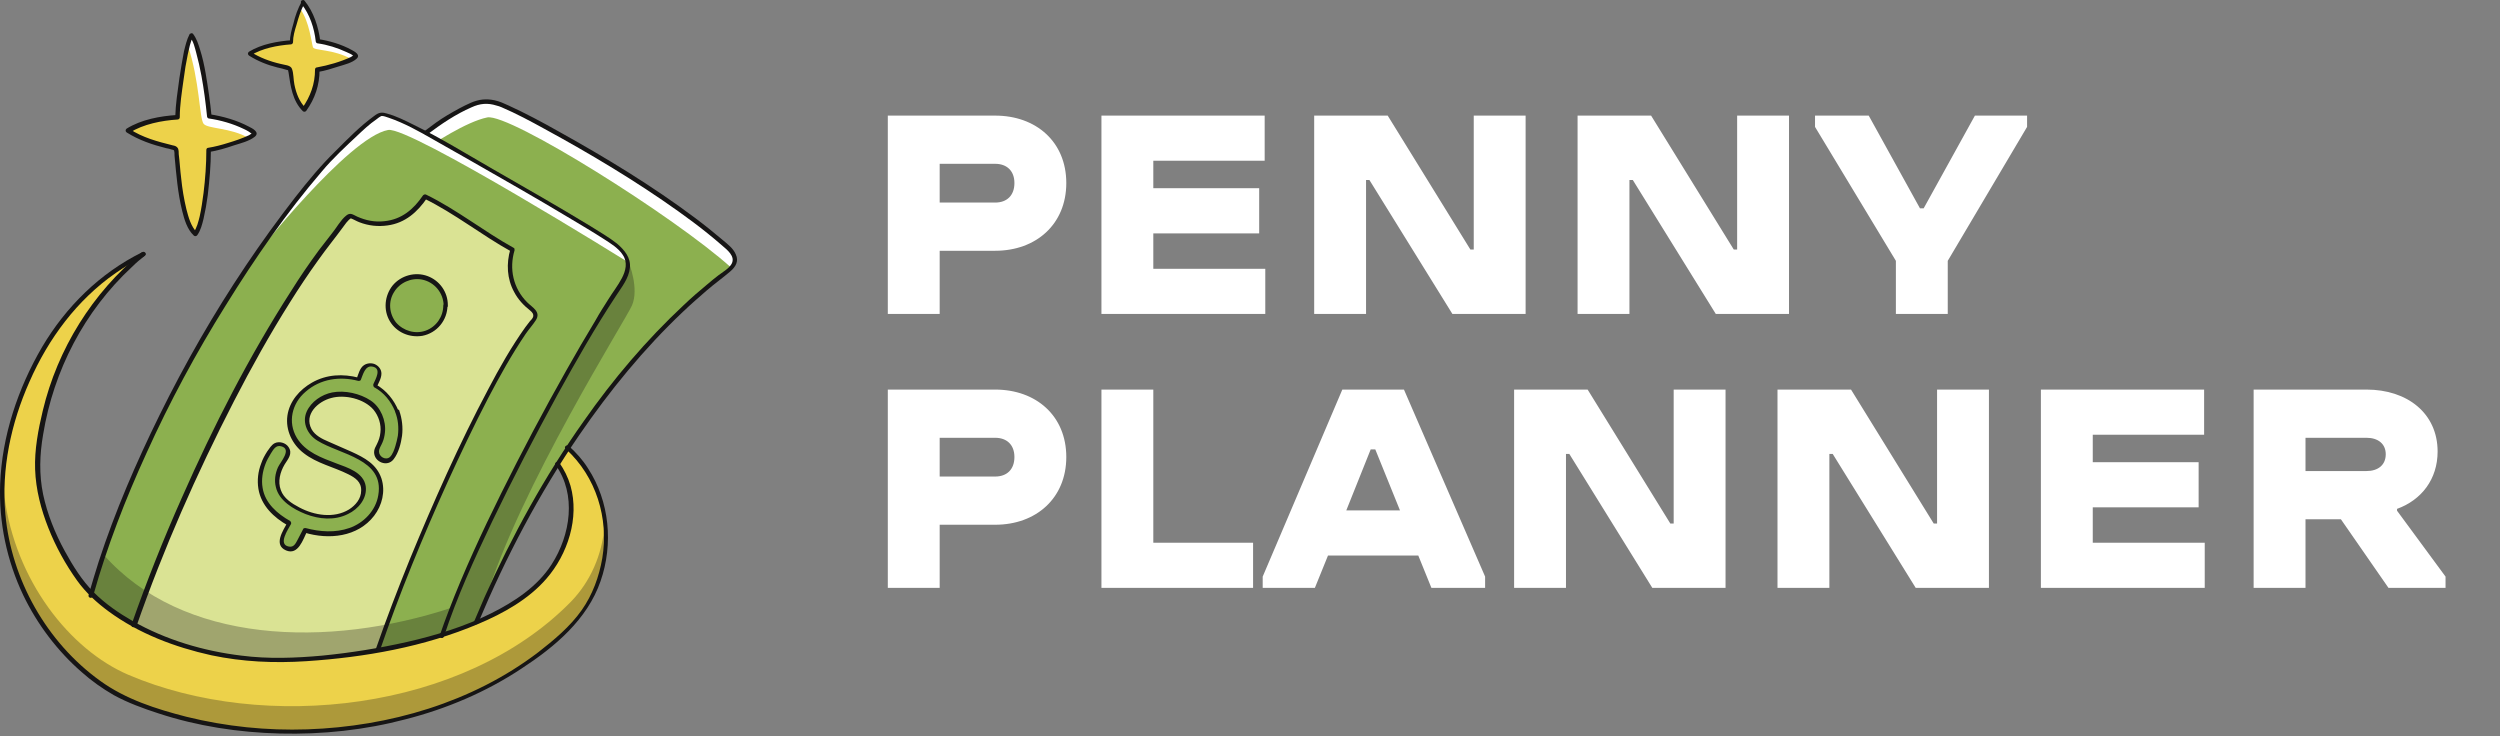 <svg width="438" height="129" viewBox="0 0 438 129" fill="none" xmlns="http://www.w3.org/2000/svg">
<rect x="0" y="0" width="438" height="129" fill="#808080" stroke="none"/>
<path d="M127.197 43.163C116.114 33.061 90.093 18.795 86.909 18.06C86.113 17.876 85.317 17.693 84.521 17.815C83.786 17.876 83.113 18.182 82.439 18.488C79.5 19.836 77.235 21.305 74.663 23.264L69.826 113.33C74.418 112.351 79.072 111.004 83.296 109.228L83.419 109.044C87.827 98.513 92.664 89.329 97.685 81.369C97.868 81.124 97.991 80.88 98.175 80.635C98.236 80.512 98.358 80.39 98.419 80.206C98.787 79.655 99.154 79.043 99.522 78.492C109.134 63.858 119.115 53.817 127.197 47.694C127.87 47.204 128.605 46.592 128.727 45.735C128.85 44.694 127.993 43.837 127.258 43.163H127.197Z" fill="#8CB04F"/>
<path d="M127.198 43.163C116.115 33.061 90.094 18.795 86.91 18.06C86.114 17.876 85.318 17.693 84.522 17.815C83.787 17.876 83.114 18.182 82.44 18.488C79.501 19.836 77.236 21.305 74.664 23.264L74.481 26.142C75.705 25.285 81.705 21.305 85.379 20.57C89.298 19.836 118.197 37.959 128.116 46.898C128.422 46.592 128.606 46.225 128.667 45.796C128.789 44.755 127.932 43.898 127.198 43.225V43.163Z" fill="white"/>
<g style="mix-blend-mode:color-burn" opacity="0.3">
<path d="M100.073 47.755L74.663 73.349L70.928 93.309L69.826 113.269C74.418 112.289 79.072 110.942 83.296 109.167L83.419 108.983C83.97 107.697 84.521 106.412 85.072 105.126C90.95 85.594 109.563 56.144 110.726 53.511C112.012 50.511 110.175 46.041 110.175 46.041L100.134 47.755H100.073Z" fill="#161515"/>
</g>
<path d="M109.931 45.184C109.625 44.326 108.89 43.653 108.156 42.979C105.706 40.775 81.277 26.999 75.276 23.57C73.807 22.713 68.541 19.958 66.888 19.896C65.847 19.896 58.01 27.489 56.051 29.754C38.05 51.061 22.375 81.124 16.008 104.085C22.743 110.82 35.784 115.657 48.336 115.657C55.071 115.657 66.888 114.493 77.481 111.187C83.113 94.105 100.747 61.531 108.523 50.143C109.564 48.612 110.605 46.776 109.931 45.061V45.184Z" fill="#8CB04F"/>
<path d="M110.115 45.978C110.115 45.672 110.053 45.427 109.931 45.121C109.625 44.264 108.89 43.59 108.155 42.917C105.706 40.713 81.276 26.936 75.276 23.508C73.807 22.651 68.541 19.895 66.888 19.834C65.847 19.834 58.01 27.426 56.051 29.692C52.071 34.406 48.152 39.611 44.478 45.06C44.662 44.876 61.01 24.059 67.99 22.773C71.664 22.038 110.115 45.978 110.115 45.978Z" fill="white"/>
<path d="M100.072 109.656C81.214 128.943 46.315 132.678 22.497 122.514C12.211 118.106 2.659 105.982 0.761 91.165C-0.341 82.349 2.598 70.96 6.578 63.062C10.557 55.102 17.109 48.428 25.068 44.51C17.476 50.755 8.415 62.082 6.639 79.471C5.904 86.941 9.394 95.023 13.619 101.207C19.191 109.411 34.069 115.656 48.396 115.656C60.029 115.656 87.031 112.105 96.154 100.288C99.95 95.39 102.032 87.186 97.684 81.246C98.297 80.267 98.909 79.348 99.521 78.369C108.399 87.369 107.848 101.635 100.134 109.595L100.072 109.656Z" fill="#EDD24A"/>
<g style="mix-blend-mode:color-burn" opacity="0.3">
<path d="M100.072 105.371C81.214 124.657 46.314 128.392 22.496 118.228C12.21 113.82 2.659 101.697 0.761 86.88C0.699 86.267 0.638 85.655 0.577 85.043C0.454 87.186 0.516 89.207 0.761 91.166C2.659 105.983 12.21 118.106 22.496 122.514C46.375 132.678 81.275 128.943 100.072 109.657C104.419 105.187 106.501 98.758 105.889 92.329C105.46 97.227 103.439 101.881 100.072 105.371Z" fill="#161515"/>
</g>
<path d="M48.336 115.717C52.744 115.717 59.357 115.227 66.337 113.942C72.214 96.798 85.317 66.735 93.399 56.388C93.644 56.02 93.95 55.653 93.889 55.163C93.889 54.612 93.338 54.306 92.909 54C89.542 51.183 88.807 47.265 89.909 43.836C84.276 40.713 79.99 37.101 74.602 34.529C72.521 37.591 70.378 39.244 66.337 39.305C63.765 39.305 61.683 37.836 61.5 37.897C60.704 38.203 59.724 39.856 59.173 40.591C47.172 55.347 32.416 84.308 23.6 109.595C30.518 113.329 39.519 115.717 48.336 115.717Z" fill="#DAE394"/>
<g style="mix-blend-mode:color-burn" opacity="0.3">
<path d="M18.149 97.106C17.354 99.493 16.619 101.881 15.945 104.147C22.68 110.882 35.722 115.719 48.274 115.719C55.009 115.719 66.826 114.555 77.418 111.249C77.908 109.78 78.52 108.188 79.132 106.473C57.397 113.637 31.864 112.841 18.088 97.106H18.149Z" fill="#161515"/>
</g>
<path d="M73.009 58.469C75.782 58.469 78.03 56.221 78.03 53.448C78.03 50.676 75.782 48.428 73.009 48.428C70.236 48.428 67.988 50.676 67.988 53.448C67.988 56.221 70.236 58.469 73.009 58.469Z" fill="#8CB04F"/>
<path d="M69.458 72.123C68.724 70.286 67.438 68.633 65.662 67.715C65.846 67.286 66.091 66.796 66.275 66.368C66.397 66.184 66.458 66 66.458 65.816C66.458 65.633 66.458 65.388 66.458 65.204C66.336 64.837 66.091 64.469 65.785 64.286C65.417 64.102 64.989 63.98 64.621 64.102C64.254 64.225 63.887 64.469 63.703 64.775C63.458 65.388 63.152 66 62.907 66.551C60.886 66 58.682 65.878 56.723 66.551C54.151 67.47 51.641 69.429 50.968 72.184C50.294 74.939 51.519 77.695 53.784 79.287C56.356 81.123 59.723 81.674 62.356 83.389C64.254 84.613 64.07 87.062 62.662 88.532C61.009 90.308 58.499 90.859 56.233 90.491C54.825 90.308 53.478 89.818 52.192 89.083C51.58 88.716 50.968 88.348 50.417 87.92C50.172 87.675 49.865 87.491 49.621 87.246C49.621 87.246 49.498 87.124 49.437 87.062C49.437 87.062 49.437 87.062 49.437 87.001C48.886 86.205 48.641 85.348 48.641 84.368C48.641 82.96 49.253 81.613 50.11 80.572C50.6 79.899 50.723 79.042 50.11 78.429C49.559 77.878 48.457 77.756 47.968 78.429C46.192 80.695 45.09 83.45 45.825 86.328C46.376 88.654 48.09 90.246 50.11 91.532C50.294 91.654 50.539 91.777 50.784 91.899C50.417 92.634 50.049 93.369 49.682 94.104C49.498 94.471 49.437 94.9 49.498 95.267C49.621 95.634 49.865 96.002 50.172 96.185C50.539 96.369 50.968 96.492 51.335 96.369C51.702 96.247 52.07 96.002 52.253 95.695C52.682 94.838 53.111 93.981 53.539 93.124C57.58 94.349 62.295 93.981 65.172 90.552C66.887 88.471 67.438 85.654 66.152 83.205C65.417 81.858 64.193 80.94 62.846 80.327C61.315 79.654 59.784 78.98 58.254 78.307C56.968 77.756 55.498 77.205 54.641 76.103C54.029 75.368 53.784 74.327 53.907 73.409C54.274 71.082 57.09 69.429 59.295 69.368C60.825 69.368 62.417 69.674 63.764 70.286C64.07 70.409 64.376 70.592 64.683 70.776C64.683 70.776 64.928 70.96 64.989 70.96C65.295 71.266 65.662 71.572 65.907 71.878C66.397 72.552 66.948 73.654 67.07 74.694C67.254 76.103 66.826 77.511 66.213 78.736C65.295 80.45 67.928 82.042 68.846 80.266C70.193 77.817 70.622 74.939 69.581 72.306L69.458 72.123Z" fill="#8CB04F"/>
<path d="M53.172 0.487C52.009 2.446 51.091 6.487 51.091 7.467C48.519 7.589 45.397 8.447 43.805 9.426C47.05 11.508 50.417 11.692 50.846 12.059C51.152 12.304 50.907 16.896 53.417 19.223C54.887 17.202 55.744 15.182 55.744 12.243C57.336 11.998 62.602 10.406 62.54 9.855C62.54 9.426 59.234 7.834 55.867 7.283C55.622 5.079 54.642 2.14 53.234 0.426" fill="#EDD24A"/>
<path d="M55.805 7.283C55.56 5.079 54.58 2.14 53.172 0.426C52.927 0.793 52.805 1.099 52.621 1.589C54.213 3.793 54.58 7.528 54.825 8.263C55.07 8.936 58.254 8.508 61.683 10.406C62.173 10.161 62.54 9.977 62.479 9.794C62.479 9.365 59.172 7.773 55.805 7.222V7.283Z" fill="white"/>
<path d="M33.518 6.182C32.171 8.508 31.131 19.346 31.069 20.509C28.008 20.693 24.334 21.672 22.375 22.897C26.232 25.407 30.212 25.591 30.702 26.019C31.069 26.326 31.192 38.142 34.131 40.898C35.845 38.51 36.457 29.632 36.457 26.203C38.355 25.897 44.601 24.06 44.539 23.325C44.539 22.836 40.621 20.876 36.58 20.325C36.335 17.692 35.11 8.202 33.396 6.182" fill="#EDD24A"/>
<path d="M36.702 20.386C36.458 17.753 35.233 8.263 33.519 6.242C33.274 6.671 33.09 7.038 32.906 7.957C34.988 14.141 34.927 20.692 35.661 21.672C36.335 22.59 40.437 22.345 43.56 24.182C44.233 23.876 44.662 23.631 44.662 23.447C44.662 22.957 40.743 20.998 36.702 20.447V20.386Z" fill="white"/>
<path d="M16.375 104.208C18.763 95.698 22.008 87.371 25.681 79.35C29.722 70.41 34.376 61.777 39.58 53.45C44.662 45.246 50.172 37.286 56.418 30C58.316 27.735 60.52 25.714 62.663 23.694C63.704 22.714 64.745 21.735 65.908 20.939C66.153 20.755 66.52 20.449 66.826 20.326C67.133 20.265 67.745 20.51 68.112 20.632C70.806 21.551 73.439 23.02 75.888 24.428C78.031 25.653 80.174 26.878 82.256 28.041C88.011 31.347 93.767 34.592 99.461 38.021C101.604 39.307 103.808 40.593 105.89 41.94C106.441 42.307 107.053 42.674 107.604 43.103C108.155 43.532 108.767 44.083 109.135 44.695C109.992 45.981 109.625 47.45 108.951 48.736C108.278 50.022 107.359 51.185 106.563 52.471C105.829 53.634 105.033 54.859 104.359 56.083C102.583 59.022 100.869 61.961 99.216 64.9C95.236 71.941 91.44 79.105 87.828 86.391C84.46 93.187 81.276 100.045 78.582 107.086C78.031 108.494 77.541 109.902 77.052 111.311C76.868 111.8 77.664 111.984 77.786 111.494C80.052 104.576 83.113 97.902 86.236 91.35C89.848 83.819 93.705 76.411 97.685 69.125C100.93 63.247 104.237 57.43 107.91 51.858C108.89 50.328 110.176 48.797 110.359 46.899C110.543 45.123 109.38 43.776 108.094 42.674C106.625 41.511 104.971 40.593 103.441 39.613C97.808 36.184 92.114 32.939 86.358 29.633C81.766 27 77.235 24.184 72.459 21.857C70.99 21.122 69.398 20.326 67.806 19.898C66.826 19.591 66.337 19.714 65.541 20.326C63.092 22.102 60.887 24.367 58.744 26.51C56.173 29.021 53.907 31.776 51.703 34.592C48.703 38.45 45.825 42.429 43.07 46.532C37.437 54.92 32.416 63.675 27.947 72.737C23.845 81.064 20.171 89.575 17.293 98.392C16.681 100.351 16.069 102.31 15.518 104.269C15.395 104.759 16.13 104.943 16.252 104.453L16.375 104.208Z" fill="#161515"/>
<path d="M69.827 72.002C69.031 70.043 67.684 68.389 65.847 67.349C65.847 67.532 65.908 67.716 65.969 67.9C66.275 67.165 66.827 66.308 66.827 65.451C66.827 64.716 66.337 64.103 65.663 63.797C65.051 63.552 64.316 63.614 63.765 63.981C63.031 64.471 62.785 65.573 62.479 66.369C62.602 66.369 62.785 66.246 62.908 66.185C60.092 65.451 57.214 65.573 54.642 67.042C52.499 68.267 50.724 70.287 50.356 72.798C49.989 75.369 51.214 77.88 53.234 79.41C55.499 81.186 58.438 81.798 61.01 83.084C62.234 83.696 63.337 84.431 63.275 85.962C63.275 87.37 62.296 88.533 61.132 89.268C58.5 90.86 55.071 90.309 52.438 88.901C51.152 88.227 49.683 87.309 49.193 85.839C48.642 84.37 49.071 82.717 49.867 81.37C50.479 80.39 51.336 79.472 50.54 78.308C50.05 77.574 48.948 77.267 48.152 77.635C47.54 77.941 47.172 78.615 46.805 79.104C46.377 79.778 46.009 80.451 45.764 81.186C45.213 82.594 45.029 84.125 45.274 85.656C45.764 88.595 47.968 90.676 50.479 92.085C50.479 91.901 50.417 91.717 50.356 91.534C49.622 92.942 47.846 95.452 50.111 96.432C52.254 97.35 53.112 94.472 53.785 93.125C53.663 93.125 53.479 93.248 53.356 93.309C57.581 94.595 62.663 94.105 65.541 90.37C66.949 88.533 67.561 86.084 66.827 83.819C65.969 81.308 63.888 80.206 61.622 79.165C60.275 78.553 58.928 78.002 57.581 77.39C56.418 76.9 55.193 76.288 54.581 75.186C53.234 72.614 55.683 70.349 58.01 69.736C60.398 69.063 63.765 69.859 65.418 71.757C66.337 72.859 66.827 74.39 66.643 75.798C66.582 76.533 66.337 77.206 66.031 77.819C65.786 78.308 65.541 78.676 65.541 79.227C65.541 80.941 67.867 81.921 68.969 80.451C69.827 79.349 70.255 77.696 70.439 76.349C70.623 74.88 70.439 73.349 69.949 71.941C69.766 71.512 69.031 71.696 69.215 72.124C69.766 73.471 69.888 74.941 69.704 76.349C69.582 76.961 69.459 77.574 69.276 78.125C69.092 78.737 68.786 79.655 68.296 80.084C67.561 80.696 66.398 80.023 66.398 79.104C66.398 78.553 66.827 78.002 67.01 77.512C67.255 76.961 67.378 76.349 67.439 75.798C67.684 73.716 66.704 71.328 64.928 70.165C63.092 68.941 60.398 68.328 58.194 68.757C56.357 69.124 54.52 70.349 53.724 72.124C52.867 74.084 53.907 76.165 55.622 77.206C59.541 79.655 67.378 80.39 66.275 86.758C65.847 89.452 63.704 91.656 61.194 92.513C58.745 93.37 56.05 93.187 53.54 92.513C53.356 92.513 53.173 92.513 53.112 92.697C52.805 93.309 52.499 93.86 52.193 94.472C51.826 95.146 51.52 95.942 50.601 95.758C48.642 95.391 50.479 92.758 50.969 91.84C51.091 91.656 50.969 91.411 50.846 91.289C48.581 90.003 46.438 88.166 46.009 85.472C45.764 84.064 46.009 82.594 46.499 81.308C46.744 80.635 47.111 80.023 47.479 79.41C47.907 78.737 48.336 77.941 49.254 78.186C51.214 78.676 49.132 80.941 48.703 81.859C48.213 82.962 48.03 84.186 48.336 85.35C48.887 87.737 51.397 89.207 53.54 90.064C55.928 90.983 58.622 91.227 60.949 90.064C62.785 89.207 64.377 87.309 64.071 85.166C63.704 82.778 60.888 81.921 58.928 81.186C56.357 80.206 53.54 79.227 52.01 76.716C50.356 73.961 51.152 70.655 53.54 68.634C56.112 66.369 59.541 65.879 62.785 66.736C62.908 66.736 63.153 66.736 63.214 66.553C63.581 65.695 63.949 63.981 65.235 64.226C66.949 64.532 65.786 66.43 65.418 67.287C65.357 67.471 65.418 67.716 65.541 67.838C67.255 68.757 68.48 70.287 69.215 72.063C69.398 72.492 70.133 72.308 69.949 71.879L69.827 72.002Z" fill="#161515"/>
<path d="M74.848 23.572C77.297 21.735 79.807 20.021 82.624 18.796C84.093 18.122 85.44 18 86.971 18.49C87.277 18.551 87.583 18.674 87.889 18.796C90.461 19.898 92.971 21.245 95.42 22.592C103.502 27 111.401 31.715 118.87 37.042C120.646 38.328 122.422 39.614 124.136 41.022C124.871 41.634 125.667 42.246 126.401 42.92C127.32 43.716 128.912 44.879 128.177 46.226C127.687 47.083 126.646 47.634 125.85 48.247C125.177 48.736 124.565 49.287 123.891 49.839C122.483 51.002 121.136 52.165 119.789 53.451C113.237 59.574 107.421 66.431 102.278 73.778C95.42 83.453 89.726 93.861 84.889 104.637C84.277 106.046 83.665 107.515 83.052 108.923C82.868 109.352 83.603 109.597 83.787 109.107C88.624 97.596 94.441 86.514 101.482 76.228C106.809 68.452 112.809 61.104 119.666 54.614C121.013 53.328 122.422 52.104 123.83 50.879C125.177 49.716 126.646 48.675 127.993 47.512C128.912 46.716 129.463 45.736 128.912 44.573C128.483 43.532 127.504 42.797 126.708 42.124C125.116 40.777 123.524 39.491 121.809 38.205C114.217 32.511 106.013 27.552 97.747 22.959C94.93 21.368 92.053 19.837 89.114 18.49C88.318 18.122 87.522 17.755 86.665 17.572C85.195 17.265 83.909 17.388 82.501 18C81.093 18.612 79.685 19.408 78.338 20.204C76.991 21 75.766 21.919 74.48 22.898C74.113 23.204 74.48 23.878 74.848 23.572Z" fill="#161515"/>
<path d="M23.906 109.72C28.62 96.188 34.437 83.024 40.989 70.289C44.05 64.35 47.295 58.533 50.846 52.9C52.377 50.451 53.969 48.063 55.683 45.675C57.153 43.594 58.806 41.573 60.275 39.553C60.52 39.185 60.826 38.818 61.132 38.512C61.132 38.512 61.377 38.328 61.438 38.267C61.316 38.267 61.377 38.267 61.5 38.267C61.99 38.451 62.479 38.757 62.969 38.94C64.561 39.553 66.214 39.736 67.929 39.492C70.99 39.063 73.133 37.165 74.847 34.654C74.664 34.654 74.48 34.716 74.296 34.777C79.684 37.41 84.399 41.206 89.603 44.084C89.603 43.961 89.481 43.777 89.42 43.655C88.685 46.165 88.807 48.859 90.093 51.186C90.767 52.472 91.746 53.513 92.91 54.431C93.277 54.737 93.522 55.043 93.399 55.533C93.277 55.839 93.032 56.084 92.848 56.268C92.603 56.635 92.297 56.941 92.052 57.309C89.603 60.737 87.522 64.411 85.562 68.146C80.419 77.82 75.95 87.923 71.786 98.025C69.704 103.168 67.684 108.434 65.847 113.7C65.663 114.189 66.398 114.373 66.582 113.883C70.01 103.903 74.052 94.107 78.399 84.494C80.664 79.534 82.991 74.636 85.501 69.799C87.522 65.942 89.665 62.084 92.114 58.472C92.665 57.676 93.338 56.941 93.889 56.084C94.808 54.615 93.277 53.88 92.359 52.962C89.909 50.513 89.175 47.084 90.154 43.839C90.154 43.655 90.154 43.471 89.971 43.41C84.766 40.532 80.052 36.736 74.664 34.103C74.48 33.981 74.235 34.103 74.113 34.226C72.46 36.675 70.378 38.451 67.316 38.757C65.663 38.94 64.133 38.634 62.602 37.961C61.806 37.593 61.377 37.165 60.643 37.777C59.663 38.573 58.989 39.859 58.194 40.839C57.398 41.818 56.663 42.859 55.867 43.839C54.153 46.165 52.56 48.492 51.03 50.941C43.621 62.452 37.376 74.697 31.866 87.188C28.62 94.474 25.682 101.883 23.049 109.414C22.865 109.903 23.6 110.087 23.784 109.597L23.906 109.72Z" fill="#161515"/>
<path d="M78.46 53.45C78.46 51.185 77.051 49.164 74.908 48.368C72.765 47.572 70.255 48.246 68.785 50.021C67.377 51.797 67.132 54.307 68.296 56.267C69.459 58.226 71.724 59.206 73.99 58.838C76.561 58.348 78.398 56.083 78.398 53.511C78.398 53.022 77.663 53.022 77.663 53.511C77.663 55.471 76.439 57.246 74.602 57.92C72.765 58.593 70.683 57.981 69.398 56.511C68.173 54.981 67.99 52.838 69.03 51.185C70.01 49.532 72.031 48.613 73.929 48.98C76.133 49.409 77.725 51.368 77.725 53.572C77.725 54.062 78.521 54.062 78.46 53.572V53.45Z" fill="#161515"/>
<path d="M52.867 0.244C52.193 1.468 51.703 2.815 51.397 4.162C51.091 5.203 50.785 6.305 50.785 7.407L51.152 7.04C48.642 7.224 45.825 7.713 43.621 9.06C43.376 9.244 43.376 9.55 43.621 9.734C45.152 10.713 46.866 11.387 48.581 11.816C49.132 11.938 49.683 12.061 50.234 12.244C50.417 12.244 50.601 12.428 50.479 12.244C50.479 12.367 50.479 12.489 50.54 12.612C50.907 15.061 51.213 17.632 53.05 19.469C53.234 19.653 53.54 19.592 53.663 19.408C55.193 17.265 55.989 14.877 55.989 12.244C55.867 12.367 55.806 12.489 55.683 12.612C56.908 12.428 58.193 11.999 59.357 11.632C60.336 11.326 61.683 11.02 62.479 10.285C63.214 9.611 62.173 9.06 61.622 8.754C59.846 7.775 57.765 7.162 55.806 6.856C55.928 6.979 55.989 7.101 56.112 7.224C55.806 4.713 54.948 2.08 53.356 0.121C53.05 -0.246 52.499 0.305 52.805 0.672C54.275 2.509 55.071 4.958 55.316 7.224C55.316 7.346 55.438 7.591 55.622 7.591C57.397 7.836 59.112 8.387 60.704 9.122C60.949 9.244 61.255 9.367 61.5 9.489C61.622 9.55 61.867 9.795 61.989 9.795C61.989 9.795 61.989 9.795 62.051 9.856C62.051 9.795 62.051 9.673 62.051 9.611L61.928 9.734C61.806 9.734 61.622 9.918 61.5 9.979C59.663 10.836 57.52 11.448 55.499 11.816C55.316 11.816 55.193 11.999 55.193 12.183C55.193 14.693 54.397 16.898 52.928 18.979C53.111 18.979 53.356 18.979 53.54 18.918C52.438 17.816 51.887 16.346 51.581 14.816C51.397 13.959 51.458 12.857 51.152 12.061C50.907 11.387 49.805 11.387 49.193 11.203C47.295 10.775 45.519 10.101 43.866 9.06V9.734C45.948 8.448 48.581 7.958 50.968 7.775C51.152 7.775 51.336 7.591 51.336 7.407C51.336 6.366 51.642 5.326 51.948 4.346C52.316 3.06 52.683 1.774 53.356 0.611C53.601 0.182 52.928 -0.185 52.683 0.244H52.867Z" fill="#161515"/>
<path d="M33.212 5.999C32.723 6.917 32.478 8.019 32.233 8.999C31.927 10.53 31.682 12.122 31.437 13.652C31.131 15.918 30.763 18.244 30.702 20.51L31.07 20.142C28.069 20.326 24.763 20.938 22.192 22.53C21.947 22.714 21.947 23.02 22.192 23.204C24.334 24.551 26.661 25.347 29.11 25.959C29.416 26.02 29.784 26.081 30.09 26.204C30.212 26.204 30.335 26.265 30.457 26.326C30.58 26.326 30.457 26.326 30.457 26.265C30.58 26.571 30.58 26.939 30.58 27.306C30.886 30.551 31.131 33.796 31.927 36.98C32.294 38.45 32.784 40.164 33.947 41.266C34.131 41.45 34.437 41.388 34.559 41.205C35.172 40.347 35.417 39.307 35.662 38.327C35.968 36.98 36.213 35.633 36.396 34.225C36.703 31.592 36.947 28.959 36.947 26.265C36.825 26.388 36.764 26.51 36.641 26.633C38.111 26.388 39.58 25.959 40.988 25.469C42.152 25.102 43.682 24.735 44.662 23.939C45.581 23.143 44.172 22.469 43.56 22.163C41.478 21.061 39.09 20.387 36.764 20.02C36.886 20.142 36.947 20.265 37.07 20.387C36.825 17.877 36.458 15.367 36.029 12.856C35.784 11.448 35.478 10.04 35.049 8.693C34.743 7.713 34.437 6.734 33.825 5.938C33.519 5.57 32.968 6.121 33.274 6.489C33.886 7.223 34.131 8.325 34.376 9.244C34.743 10.591 35.049 11.938 35.294 13.285C35.723 15.611 36.029 17.999 36.274 20.387C36.274 20.51 36.396 20.755 36.58 20.755C38.662 21.061 40.805 21.673 42.703 22.591C43.009 22.714 43.315 22.898 43.621 23.081C43.805 23.204 43.989 23.387 44.172 23.449C44.295 23.449 44.295 23.387 44.172 23.387C44.05 23.387 43.744 23.632 43.621 23.694C42.458 24.245 41.172 24.673 39.947 25.041C38.784 25.408 37.621 25.714 36.458 25.898C36.274 25.898 36.151 26.081 36.151 26.265C36.151 28.776 35.968 31.286 35.662 33.796C35.478 35.143 35.294 36.551 34.988 37.898C34.743 38.878 34.498 39.919 33.886 40.776C34.07 40.776 34.315 40.776 34.498 40.715C33.457 39.674 33.029 38.082 32.661 36.674C32.233 34.898 31.927 33.062 31.743 31.225C31.559 29.816 31.498 28.408 31.314 27C31.314 26.694 31.314 26.326 31.192 26.02C31.008 25.653 30.641 25.53 30.274 25.469C27.579 24.796 25.008 24.122 22.681 22.591V23.265C25.13 21.734 28.314 21.122 31.131 20.938C31.314 20.938 31.498 20.755 31.498 20.571C31.498 18.367 31.866 16.101 32.172 13.897C32.355 12.428 32.6 10.958 32.906 9.489C33.151 8.448 33.335 7.346 33.825 6.427C34.07 5.999 33.396 5.631 33.151 6.06L33.212 5.999Z" fill="#161515"/>
<path d="M99.216 78.738C104.421 83.514 106.686 90.8 105.523 97.78C104.972 101.025 103.808 104.209 101.91 106.903C99.89 109.781 97.012 112.169 94.257 114.311C82.746 123.067 68.174 127.292 53.846 127.782C46.744 128.026 39.58 127.292 32.662 125.577C27.396 124.23 22.008 122.516 17.538 119.271C8.171 112.536 1.987 101.515 0.946 90.126C0.211 82.167 1.925 74.146 5.17 66.86C8.477 59.329 13.497 52.533 20.294 47.818C21.886 46.716 23.539 45.736 25.253 44.879C25.682 44.634 25.253 44.022 24.886 44.206C17.538 47.818 11.538 53.757 7.375 60.798C3.15 68.023 0.333 76.412 0.027 84.8C-0.218 91.535 1.191 98.209 4.068 104.27C6.517 109.352 10.007 114.005 14.293 117.74C16.008 119.271 17.906 120.618 19.926 121.781C22.375 123.128 25.069 124.108 27.702 124.965C34.56 127.231 41.846 128.333 49.071 128.516C56.479 128.7 63.949 127.904 71.113 126.006C78.276 124.169 85.195 121.23 91.379 117.128C97.196 113.332 102.89 108.556 105.217 101.821C107.482 95.331 106.808 87.861 103.012 82.044C102.094 80.575 100.931 79.289 99.645 78.126C99.278 77.82 98.726 78.31 99.094 78.677L99.216 78.738Z" fill="#161515"/>
<path d="M24.764 44.266C16.192 51.307 10.07 61.165 7.498 71.941C6.702 75.247 6.029 78.799 6.151 82.227C6.274 85.779 7.192 89.269 8.478 92.514C9.764 95.759 11.478 98.881 13.498 101.698C15.029 103.841 16.988 105.616 19.07 107.147C24.336 111.004 30.642 113.392 37.01 114.801C42.52 115.964 48.031 116.209 53.664 115.841C63.889 115.168 74.359 113.331 83.849 109.29C88.196 107.453 92.605 105.004 95.727 101.392C99.462 97.106 101.544 90.738 99.952 85.105C99.523 83.636 98.85 82.289 97.993 81.064C97.687 80.697 97.074 81.064 97.319 81.431C101.054 86.636 99.952 93.738 96.646 98.881C94.135 102.8 90.094 105.433 86.053 107.453C81.4 109.78 76.379 111.311 71.297 112.474C66.399 113.576 61.44 114.372 56.48 114.862C51.766 115.29 46.99 115.474 42.276 114.862C35.663 114.066 29.05 112.106 23.234 108.8C20.785 107.392 18.458 105.8 16.437 103.78C14.356 101.698 12.764 99.126 11.355 96.555C9.641 93.432 8.294 90.064 7.559 86.636C6.825 83.085 6.947 79.656 7.559 76.105C9.396 64.9 14.784 54.491 23.111 46.776C23.846 46.042 24.642 45.368 25.438 44.756C25.805 44.45 25.254 43.899 24.887 44.205L24.764 44.266Z" fill="#161515"/>
<path d="M174.36 43.935H164.631V55H155.544V20.255H174.36C181.523 20.255 186.815 24.852 186.815 32.068C186.815 39.284 181.523 43.935 174.36 43.935ZM174.36 28.7H164.631V35.489H174.36C176.391 35.489 177.727 34.26 177.727 32.068C177.727 29.93 176.391 28.7 174.36 28.7ZM192.972 55V20.255H221.57V28.166H202.06V32.977H220.608V40.888H202.06V47.089H221.677V55H192.972ZM254.459 55L239.92 31.534H239.332V55H230.244V20.255H243.127L257.613 43.721H258.201V20.255H267.288V55H254.459ZM300.605 55L286.066 31.534H285.478V55H276.391V20.255H289.273L303.759 43.721H304.347V20.255H313.435V55H300.605ZM332.159 55V45.699L317.993 22.232V20.255H327.401L336.382 36.505H337.023L346.003 20.255H355.144V22.232L341.246 45.699V55H332.159ZM174.36 91.935H164.631V103H155.544V68.254H174.36C181.523 68.254 186.815 72.852 186.815 80.068C186.815 87.284 181.523 91.935 174.36 91.935ZM174.36 76.7H164.631V83.489H174.36C176.391 83.489 177.727 82.26 177.727 80.068C177.727 77.93 176.391 76.7 174.36 76.7ZM192.972 103V68.254H202.06V95.089H219.539V103H192.972ZM221.224 101.022L235.175 68.254H245.973L260.192 101.022V103H250.784L248.486 97.334H232.663L230.365 103H221.224V101.022ZM240.147 78.732L235.87 89.422H245.278L240.949 78.732H240.147ZM289.487 103L274.947 79.534H274.359V103H265.272V68.254H278.154L292.64 91.721H293.228V68.254H302.316V103H289.487ZM335.633 103L321.093 79.534H320.505V103H311.418V68.254H324.3L338.787 91.721H339.375V68.254H348.462V103H335.633ZM357.564 103V68.254H386.162V76.166H366.652V80.977H385.2V88.888H366.652V95.089H386.269V103H357.564ZM394.836 103V68.254H414.614C421.777 68.254 427.069 72.424 427.069 79.106C427.069 83.97 424.236 87.605 419.96 89.155V89.476L428.459 101.022V103H418.463L410.124 90.973H403.924V103H394.836ZM414.614 76.7H403.924V82.527H414.614C416.646 82.527 417.982 81.458 417.982 79.587C417.982 77.769 416.646 76.7 414.614 76.7Z" fill="white"/>
</svg>
